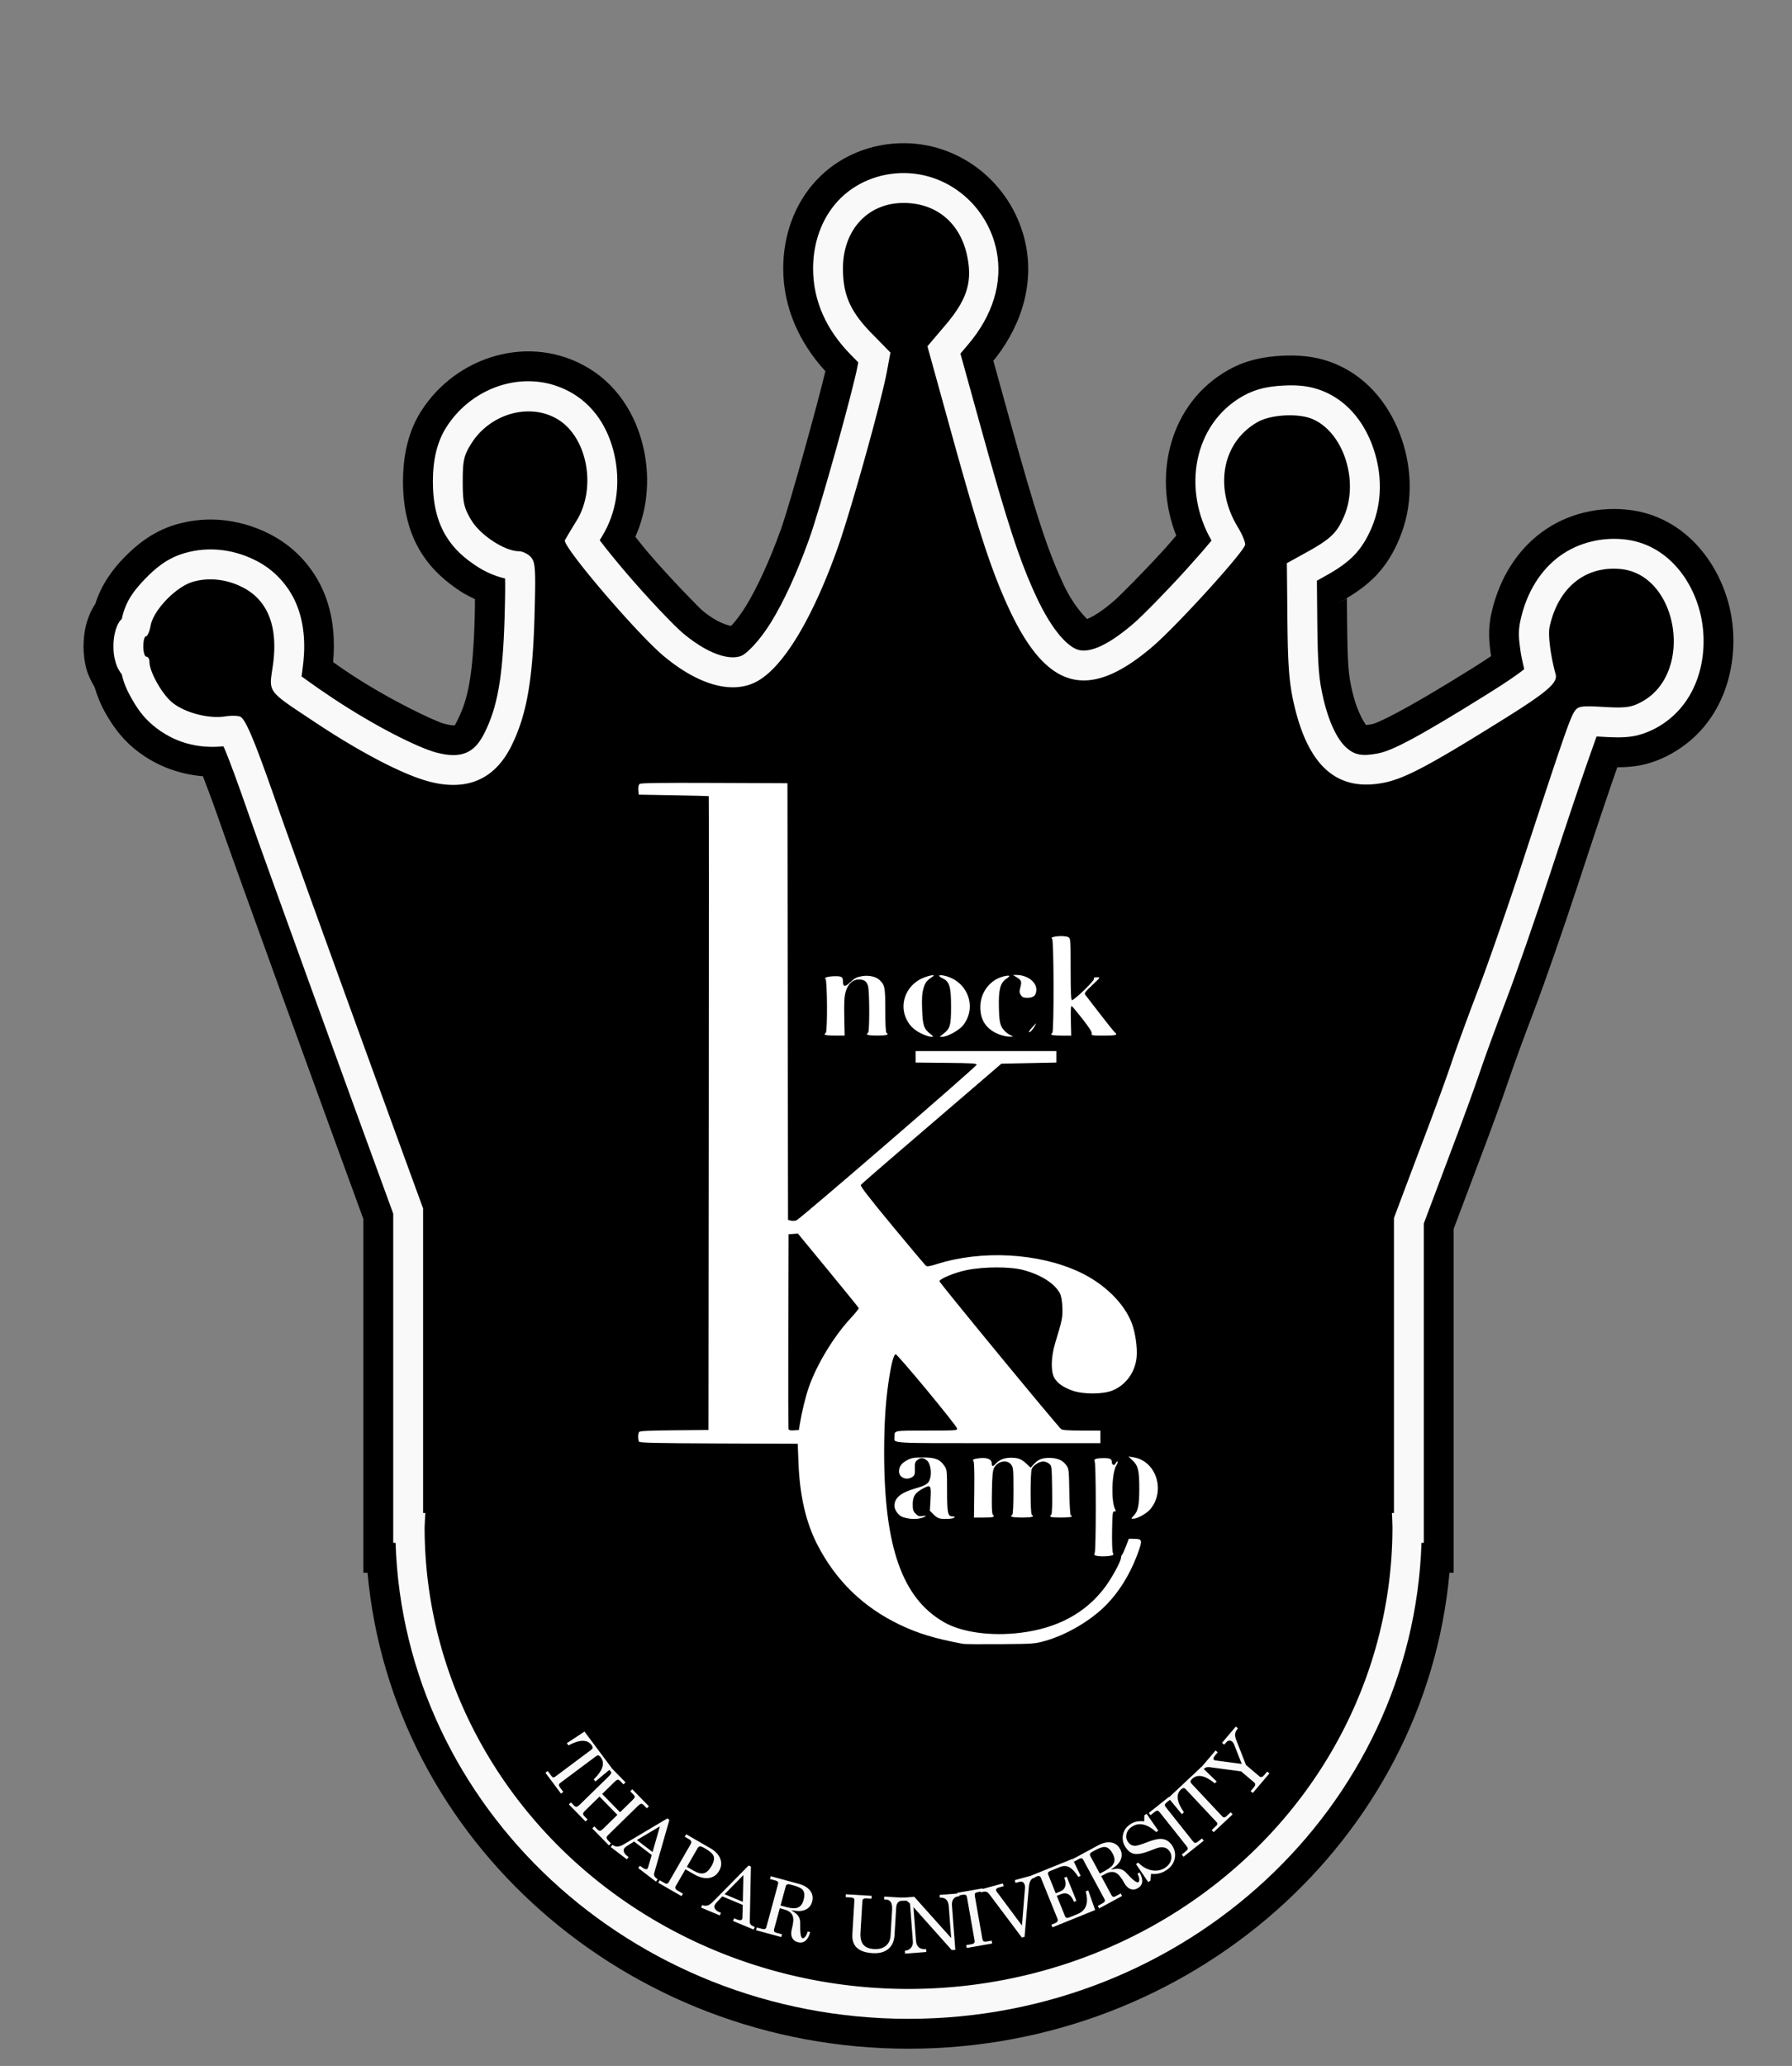 <?xml version="1.0" encoding="UTF-8" standalone="no"?>
<!-- Created with Inkscape (http://www.inkscape.org/) -->

<svg
   xmlns:dc="http://purl.org/dc/elements/1.1/"
   xmlns:cc="http://creativecommons.org/ns#"
   xmlns:rdf="http://www.w3.org/1999/02/22-rdf-syntax-ns#"
   xmlns:svg="http://www.w3.org/2000/svg"
   xmlns="http://www.w3.org/2000/svg"
   xmlns:sodipodi="http://sodipodi.sourceforge.net/DTD/sodipodi-0.dtd"
   xmlns:inkscape="http://www.inkscape.org/namespaces/inkscape"
   width="210mm"
   height="242mm"
   viewBox="0 0 210 242"
   version="1.1"
   id="svg8"
   inkscape:version="0.92.1 r"
   sodipodi:docname="logokc.svg"
   inkscape:export-filename="/Users/parthsingh/logokc.png"
   inkscape:export-xdpi="96"
   inkscape:export-ydpi="96">
  <rect x="0" y="0" width="210" height="242" fill="#808080" stroke="none"/>
  <defs
     id="defs2" />
  <sodipodi:namedview
     id="base"
     pagecolor="#ffffff"
     bordercolor="#666666"
     borderopacity="1.0"
     inkscape:pageopacity="0.0"
     inkscape:pageshadow="2"
     inkscape:zoom="0.35355339"
     inkscape:cx="-187.57892"
     inkscape:cy="212.83852"
     inkscape:document-units="mm"
     inkscape:current-layer="layer1"
     showgrid="false"
     showborder="true"
     showguides="true"
     inkscape:window-width="1436"
     inkscape:window-height="856"
     inkscape:window-x="0"
     inkscape:window-y="22"
     inkscape:window-maximized="0"
     inkscape:guide-bbox="true">
    <sodipodi:guide
       position="64.558,504.296"
       orientation="0,1"
       id="guide4562"
       inkscape:locked="false" />
    <sodipodi:guide
       position="167.746,460.375"
       orientation="0,1"
       id="guide6126"
       inkscape:locked="false" />
  </sodipodi:namedview>
  <g
     inkscape:label="Layer 1"
     inkscape:groupmode="layer"
     id="layer1"
     transform="translate(0,-55)">
    <path
       style="color:#000000;font-style:normal;font-variant:normal;font-weight:normal;font-stretch:normal;font-size:medium;line-height:normal;font-family:sans-serif;font-variant-ligatures:normal;font-variant-position:normal;font-variant-caps:normal;font-variant-numeric:normal;font-variant-alternates:normal;font-feature-settings:normal;text-indent:0;text-align:start;text-decoration:none;text-decoration-line:none;text-decoration-style:solid;text-decoration-color:#000000;letter-spacing:normal;word-spacing:normal;text-transform:none;writing-mode:lr-tb;direction:ltr;text-orientation:mixed;dominant-baseline:auto;baseline-shift:baseline;text-anchor:start;white-space:normal;shape-padding:0;clip-rule:nonzero;display:inline;overflow:visible;visibility:visible;opacity:1;isolation:auto;mix-blend-mode:normal;color-interpolation:sRGB;color-interpolation-filters:linearRGB;solid-color:#000000;solid-opacity:1;vector-effect:none;fill:#000000;fill-opacity:1;fill-rule:nonzero;stroke:none;stroke-width:7;stroke-linecap:butt;stroke-linejoin:miter;stroke-miterlimit:4;stroke-dasharray:none;stroke-dashoffset:0;stroke-opacity:1;color-rendering:auto;image-rendering:auto;shape-rendering:auto;text-rendering:auto;enable-background:accumulate"
       d="m 106.003,71.773 c -3.945,-0.03 -7.72,1.526 -10.36,4.371 -2.607,2.809 -3.873,6.555 -3.859,10.375 0.016,4.461 1.86,8.611 4.941,11.96 -0.77,3.293 -4.145,15.555 -5.215,18.528 -1.377,3.826 -2.838,6.929 -4.09,8.975 -0.6,0.981 -1.19,1.728 -1.632,2.212 -0.051,0.055 -0.084,0.072 -0.136,0.122 -0.351,-0.097 -1.497,-0.272 -3.349,-1.807 -0.373,-0.31 -3.884,-3.895 -6.279,-6.7 -0.633,-0.741 -1.042,-1.28 -1.569,-1.932 1.424,-3.191 1.667,-6.638 1.083,-9.768 -0.695,-3.724 -2.693,-7.655 -6.574,-9.993 -6.822,-4.109 -15.532,-1.44 -19.651,5.105 -1.461,2.321 -2.087,5.119 -2.087,8.185 0,3.041 0.615,5.814 2.02,8.15 1.315,2.189 3.102,3.656 4.734,4.72 0.523,0.341 1.096,0.627 1.677,0.903 -0.008,0.695 0.009,0.922 -0.027,2.135 -0.206,6.921 -0.797,9.574 -1.965,11.938 -0.448,0.906 -0.385,0.719 -0.401,0.701 -0.043,0.022 -0.298,0.067 -1.238,-0.186 -1.028,-0.276 -6.29,-2.716 -11.129,-5.926 -0.89,-0.59 -1.342,-0.917 -1.856,-1.281 0.218,-2.528 0.048,-5.079 -0.838,-7.531 -1.094,-3.028 -3.236,-5.596 -6.078,-7.192 -3.464,-1.946 -7.614,-2.553 -11.535,-1.39 v 5.2e-4 c -2.762,0.819 -4.722,2.49 -6.139,3.962 -1.17,1.216 -2.55,2.984 -3.291,5.353 -0.048,0.072 -0.058,0.066 -0.118,0.162 -0.545,0.875 -0.846,1.86 -0.927,2.166 -0.254,0.961 -0.326,1.895 -0.326,2.636 0,0.807 0.094,1.835 0.408,2.872 0.092,0.305 0.411,1.101 0.885,1.885 0.322,1.083 0.732,2.065 1.18,2.868 0.732,1.316 1.741,2.89 3.376,4.263 2.377,1.996 5.227,3.074 8.14,3.31 0.542,1.408 1.106,2.883 2.06,5.623 1.928,5.537 11.077,30.753 16.741,46.234 v 41.443 h 0.49 c 2.829,31.325 30.313,55.754 63.395,55.754 33.081,10e-5 60.567,-24.43 63.396,-55.754 h 0.49 v -40.275 c 1.137,-3.028 2.341,-6.235 3.124,-8.298 1.213,-3.197 2.628,-7.067 3.283,-9.02 0.474,-1.415 1.892,-5.31 2.991,-8.179 1.244,-3.249 3.521,-9.809 5.241,-15.058 2.179,-6.648 3.513,-10.576 4.308,-12.861 0.112,-0.323 0.142,-0.4 0.234,-0.66 0.702,0.002 1.419,-0.032 2.187,-0.144 1.702,-0.248 3.09,-0.855 4.189,-1.472 6.166,-3.463 7.928,-10.455 6.988,-16.062 -0.953,-5.682 -5.183,-11.857 -12.38,-12.514 -3.733,-0.341 -7.483,0.708 -10.387,3.082 -2.854,2.333 -4.606,5.636 -5.376,9.169 -0.43,1.973 -0.192,3.599 -0.055,4.682 0.012,0.096 0.032,0.142 0.046,0.234 -0.582,0.393 -1.227,0.822 -2.15,1.398 -8.612,5.378 -11.291,6.473 -11.768,6.568 -0.643,0.128 -0.756,0.097 -0.759,0.101 0.041,0.018 -0.938,-1.168 -1.57,-3.834 -0.49,-2.068 -0.581,-3.11 -0.632,-8.41 l -0.025,-2.596 -1.35,0.746 c 1.568,-0.867 3.061,-1.735 4.463,-3.095 1.519,-1.474 2.427,-3.162 3.043,-4.638 1.624,-3.895 1.484,-8.022 0.303,-11.565 -1.181,-3.543 -3.664,-7.175 -7.849,-8.916 -2.285,-0.951 -4.499,-1.035 -6.303,-0.935 -1.795,0.1 -4.001,0.426 -6.179,1.65 -6.91,3.881 -8.914,12.348 -6.129,19.415 -0.491,0.562 -0.871,1.022 -1.442,1.651 -2.228,2.455 -5.207,5.451 -5.881,6.027 -1.666,1.426 -2.649,1.901 -3.119,2.097 -0.423,-0.454 -1.648,-1.623 -2.869,-4.278 -1.766,-3.841 -3.117,-7.908 -6.215,-19.104 l -1.898,-6.86 -0.291,0.343 c 3.372,-3.97 5.097,-8.989 4.084,-13.965 C 118.832,76.89 112.948,71.826 106.003,71.773 Z m -52.739,68.18 c 0.012,-0.006 0.009,-0.011 -0.003,-0.006 0.002,-9.1e-4 0.002,0.004 0.003,0.006 z"
       id="path6098"
       inkscape:connector-curvature="0" />
    <path
       style="color:#000000;font-style:normal;font-variant:normal;font-weight:normal;font-stretch:normal;font-size:medium;line-height:normal;font-family:sans-serif;font-variant-ligatures:normal;font-variant-position:normal;font-variant-caps:normal;font-variant-numeric:normal;font-variant-alternates:normal;font-feature-settings:normal;text-indent:0;text-align:start;text-decoration:none;text-decoration-line:none;text-decoration-style:solid;text-decoration-color:#000000;letter-spacing:normal;word-spacing:normal;text-transform:none;writing-mode:lr-tb;direction:ltr;text-orientation:mixed;dominant-baseline:auto;baseline-shift:baseline;text-anchor:start;white-space:normal;shape-padding:0;clip-rule:nonzero;display:inline;overflow:visible;visibility:visible;opacity:1;isolation:auto;mix-blend-mode:normal;color-interpolation:sRGB;color-interpolation-filters:linearRGB;solid-color:#000000;solid-opacity:1;vector-effect:none;fill:#f9f9f9;fill-opacity:1;fill-rule:nonzero;stroke:none;stroke-width:7;stroke-linecap:butt;stroke-linejoin:miter;stroke-miterlimit:4;stroke-dasharray:none;stroke-dashoffset:0;stroke-opacity:1;color-rendering:auto;image-rendering:auto;shape-rendering:auto;text-rendering:auto;enable-background:accumulate"
       d="m 105.976,75.273 c -2.998,-0.023 -5.836,1.171 -7.767,3.252 -1.931,2.081 -2.935,4.939 -2.924,7.981 0.014,3.738 1.544,7.122 4.398,10.031 l 0.893,0.91 -0.072,0.391 c -0.535,2.876 -4.343,16.585 -5.699,20.354 -1.438,3.995 -2.965,7.274 -4.398,9.617 -1.433,2.343 -2.862,3.67 -3.404,3.953 -1.025,0.536 -3.441,0.336 -6.932,-2.558 -1.076,-0.892 -4.218,-4.207 -6.707,-7.121 -1.225,-1.434 -2.334,-2.802 -3.086,-3.801 0.133,-0.221 0.145,-0.247 0.273,-0.455 1.733,-2.816 2.106,-6.079 1.547,-9.074 -0.559,-2.995 -2.09,-5.921 -4.939,-7.637 -5.106,-3.075 -11.706,-1.076 -14.883,3.971 -1.028,1.633 -1.549,3.722 -1.549,6.321 0,2.592 0.499,4.65 1.519,6.347 0.966,1.607 2.246,2.679 3.645,3.59 0.988,0.644 2.058,1.123 3.295,1.418 0.023,0.835 0.019,2.095 -0.057,4.656 -0.211,7.106 -0.877,10.454 -2.326,13.385 -0.71,1.435 -1.405,2.037 -2.162,2.362 -0.758,0.325 -1.82,0.441 -3.523,-0.018 -2.134,-0.574 -7.093,-3.031 -12.154,-6.389 -2.643,-1.753 -3.561,-2.528 -3.631,-2.506 0.031,-0.237 0.035,-0.278 0.104,-0.754 0.377,-2.6 0.282,-5.049 -0.523,-7.279 -0.806,-2.23 -2.421,-4.163 -4.5,-5.33 -2.702,-1.518 -5.866,-1.963 -8.826,-1.086 -2.002,0.594 -3.364,1.738 -4.611,3.033 -1.209,1.257 -2.272,2.564 -2.703,4.658 -0.065,0.09 -0.213,0.21 -0.258,0.281 -0.339,0.545 -0.429,0.891 -0.514,1.211 -0.169,0.64 -0.209,1.159 -0.209,1.74 0,0.618 0.05,1.171 0.258,1.857 0.104,0.343 0.222,0.724 0.613,1.273 0.018,0.025 0.075,0.065 0.096,0.092 0.232,1.042 0.602,1.868 1.065,2.699 0.658,1.183 1.37,2.279 2.568,3.286 2.423,2.035 5.239,2.789 8.283,2.488 0.089,0.2 0.13,0.258 0.237,0.517 0.607,1.474 1.491,3.888 2.734,7.457 1.906,5.473 11.295,31.36 16.935,46.772 v 38.556 h 0.273 c 1.013,30.994 27.625,55.754 60.112,55.754 32.486,1e-4 59.1,-24.761 60.113,-55.754 h 0.273 v -37.412 c 1.208,-3.22 2.508,-6.681 3.352,-8.902 1.2,-3.162 2.624,-7.063 3.236,-8.891 0.523,-1.559 1.925,-5.404 3.041,-8.318 1.189,-3.106 3.48,-9.697 5.184,-14.896 4.367,-13.323 5.364,-15.79 5.43,-16.025 0.311,0.003 0.162,-0.003 0.658,0.025 1.351,0.078 2.357,0.121 3.463,-0.039 1.106,-0.161 2.173,-0.608 2.979,-1.06 4.636,-2.604 6.001,-7.956 5.25,-12.432 -0.751,-4.476 -3.942,-9.123 -9.246,-9.607 -2.866,-0.262 -5.713,0.556 -7.854,2.306 -2.141,1.75 -3.539,4.303 -4.172,7.205 -0.314,1.441 -0.152,2.313 -0.002,3.496 0.089,0.701 0.286,1.466 0.445,2.213 -0.661,0.533 -1.9,1.412 -4.168,2.828 -8.675,5.417 -11.38,6.721 -12.938,7.032 -1.983,0.395 -2.796,0.138 -3.691,-0.627 -0.895,-0.766 -1.974,-2.555 -2.726,-5.73 -0.542,-2.287 -0.675,-3.832 -0.727,-9.183 l -0.045,-4.683 0.474,-0.262 c 1.516,-0.838 2.676,-1.531 3.721,-2.545 1.045,-1.014 1.748,-2.271 2.25,-3.474 1.258,-3.016 1.164,-6.256 0.213,-9.112 -0.951,-2.855 -2.827,-5.523 -5.873,-6.791 -1.655,-0.688 -3.191,-0.759 -4.764,-0.672 -1.572,0.088 -3.087,0.323 -4.66,1.207 -5.851,3.287 -7.163,10.976 -3.707,16.942 -0.021,0.025 -0.025,0.032 -0.046,0.058 -0.732,0.889 -1.792,2.102 -2.94,3.367 -2.296,2.53 -5.092,5.388 -6.197,6.334 -3.394,2.904 -5.322,3.344 -6.412,3.049 -1.09,-0.295 -2.98,-1.965 -5.031,-6.428 -1.877,-4.082 -3.298,-8.394 -6.408,-19.633 l -2.393,-8.646 0.908,-1.069 c 2.841,-3.344 4.095,-7.204 3.322,-11.002 -1.055,-5.185 -5.55,-9.032 -10.801,-9.072 z"
       id="path4629"
       inkscape:connector-curvature="0" />
    <path
       style="opacity:1;fill:#000000;stroke-width:0.38"
       d="m 105.949,78.773 c -4.23,-0.032 -7.182,3.148 -7.165,7.72 0.011,3.089 0.878,5.026 3.397,7.593 l 2.168,2.21 -0.406,2.181 c -0.674,3.624 -4.318,16.653 -5.847,20.899 -2.993,8.318 -6.395,13.878 -9.475,15.487 -2.82,1.473 -6.727,0.399 -10.785,-2.966 -3.166,-2.625 -11.986,-12.952 -11.632,-13.62 0.144,-0.272 0.758,-1.3 1.365,-2.286 2.372,-3.853 1.265,-9.78 -2.218,-11.878 -3.274,-1.972 -7.906,-0.673 -10.115,2.837 -0.875,1.391 -1.01,1.983 -1.01,4.455 0,2.459 0.14,3.084 1.018,4.545 1.048,1.743 3.917,3.613 5.557,3.62 0.433,0.002 1.065,0.309 1.404,0.683 0.548,0.603 0.595,1.411 0.421,7.268 -0.217,7.3 -0.942,11.304 -2.686,14.832 -1.962,3.969 -5.25,5.379 -9.733,4.173 -3.001,-0.807 -7.936,-3.373 -13.179,-6.851 -5.82,-3.861 -5.523,-3.469 -5.057,-6.679 0.638,-4.395 -0.48,-7.487 -3.273,-9.056 -1.909,-1.072 -4.163,-1.36 -6.117,-0.781 -1.977,0.586 -4.601,3.313 -4.93,5.125 -0.125,0.686 -0.369,1.248 -0.543,1.248 -0.174,0 -0.316,0.538 -0.316,1.195 0,0.657 0.163,1.195 0.362,1.195 0.199,0 0.362,0.276 0.362,0.613 0,1.141 1.433,3.716 2.627,4.718 1.445,1.213 4.28,1.971 6.235,1.666 0.796,-0.124 1.629,-0.091 1.851,0.072 0.655,0.484 1.72,3.072 4.222,10.255 1.881,5.403 11.522,31.984 17.131,47.306 v 35.673 h 0.266 a 56.709,54.065 0 0 0 -0.089,1.687 56.709,54.065 0 0 0 56.709,54.066 56.709,54.065 0 0 0 56.709,-54.066 56.709,54.065 0 0 0 -0.062,-1.687 h 0.239 v -34.55 c 1.276,-3.403 2.678,-7.127 3.581,-9.506 1.186,-3.125 2.622,-7.068 3.189,-8.762 0.568,-1.694 1.959,-5.5 3.091,-8.457 1.132,-2.957 3.439,-9.588 5.126,-14.736 4.654,-14.2 5.564,-16.853 6.092,-17.752 0.442,-0.754 0.75,-0.811 3.525,-0.651 2.574,0.149 3.267,0.048 4.524,-0.658 6.081,-3.416 4.157,-14.885 -2.6,-15.502 -4.131,-0.377 -7.289,2.204 -8.286,6.773 -0.205,0.939 0.103,3.368 0.705,5.557 0.272,0.988 -0.963,2.059 -5.997,5.202 -8.72,5.445 -11.665,7.01 -14.106,7.497 -5.418,1.08 -8.81,-1.82 -10.508,-8.983 -0.604,-2.548 -0.768,-4.543 -0.82,-9.956 l -0.065,-6.771 2.301,-1.272 c 2.865,-1.585 3.596,-2.294 4.434,-4.303 1.736,-4.162 -0.149,-9.817 -3.774,-11.325 -1.658,-0.69 -4.819,-0.514 -6.366,0.355 -4.177,2.346 -5.178,7.673 -2.323,12.356 0.465,0.763 0.845,1.662 0.845,1.997 0,0.714 -7.951,9.474 -10.851,11.956 -7.538,6.45 -12.439,5.122 -16.898,-4.576 -1.989,-4.325 -3.48,-8.879 -6.602,-20.161 l -2.887,-10.434 2.108,-2.481 c 2.516,-2.962 3.174,-5.026 2.561,-8.038 -0.792,-3.89 -3.566,-6.241 -7.398,-6.27 z"
       id="path3691"
       inkscape:connector-curvature="0"
       inkscape:export-xdpi="96"
       inkscape:export-ydpi="96" />
    <path
       style="opacity:1;fill:#ffffff;stroke-width:0.134"
       d="m 112.861,247.558 c -3.322,-0.624 -5.293,-1.221 -7.452,-2.259 -4.284,-2.06 -7.476,-5.168 -9.637,-9.384 -1.33,-2.595 -2.048,-5.708 -2.198,-9.52 l -0.089,-2.28 -9.245,-0.035 c -7.191,-0.027 -9.268,-0.071 -9.351,-0.201 -0.136,-0.215 -0.137,-0.923 -6.59e-4,-1.137 0.079,-0.124 1.113,-0.174 4.121,-0.201 l 4.016,-0.036 0.034,-37.109 c 0.019,-20.41 0.019,-37.122 0,-37.138 -0.019,-0.016 -1.874,-0.061 -4.123,-0.101 l -4.09,-0.072 -0.04,-0.548 c -0.026,-0.35 0.028,-0.605 0.149,-0.705 0.141,-0.117 2.364,-0.148 8.756,-0.122 l 8.567,0.035 0.034,25.575 0.034,25.575 0.329,0.083 c 0.181,0.045 0.478,0.032 0.659,-0.031 0.405,-0.139 21.052,-17.964 21.112,-18.225 0.036,-0.156 -0.559,-0.193 -3.553,-0.223 l -3.596,-0.036 v -0.67 -0.67 h 8.246 8.246 v 0.67 0.67 l -3.22,0.067 -3.22,0.067 -4.758,4.087 c -2.617,2.248 -6.297,5.406 -8.177,7.019 -1.881,1.613 -3.474,3.009 -3.541,3.102 -0.087,0.121 0.977,1.497 3.657,4.734 2.079,2.51 3.864,4.634 3.968,4.72 0.147,0.122 0.429,0.081 1.268,-0.184 5.285,-1.67 11.886,-1.313 16.677,0.9 2.926,1.352 5.302,3.669 6.195,6.041 0.415,1.102 0.662,2.852 0.559,3.958 -0.166,1.779 -1.283,3.299 -2.883,3.925 -1.113,0.435 -3.351,0.438 -4.603,0.006 -1.132,-0.39 -1.87,-0.923 -2.199,-1.585 -0.391,-0.788 -0.332,-2.459 0.143,-4.005 0.821,-2.674 0.893,-3.037 0.84,-4.224 -0.033,-0.735 -0.134,-1.297 -0.284,-1.583 -0.608,-1.157 -2.196,-2.176 -4.264,-2.734 -1.547,-0.418 -4.622,-0.416 -6.682,0.004 -1.344,0.274 -3.093,0.987 -3.179,1.296 -0.038,0.138 13.871,17.029 14.271,17.331 0.157,0.118 0.867,0.168 2.409,0.168 h 2.187 v 0.737 0.737 h -11.987 c -13.1,0 -12.149,0.058 -12.149,-0.737 0,-0.766 -0.144,-0.737 3.784,-0.737 3.443,0 3.619,-0.012 3.558,-0.245 -0.11,-0.421 -6.992,-8.729 -7.205,-8.698 -0.239,0.035 -0.555,1.311 -0.862,3.475 -0.33,2.328 -0.482,4.855 -0.482,8.023 -10e-4,11.073 2.117,17.081 7.012,19.89 2.074,1.19 5.494,1.666 8.944,1.245 4.338,-0.53 7.631,-2.299 9.911,-5.325 0.805,-1.069 1.889,-3.059 1.889,-3.469 0,-0.124 0.058,-0.283 0.128,-0.354 0.07,-0.07 0.276,-0.52 0.457,-0.999 l 0.33,-0.871 0.617,0.009 c 0.929,0.013 0.981,0.141 0.557,1.359 -0.964,2.768 -2.436,5.119 -4.264,6.811 -1.792,1.659 -4.38,3.123 -6.675,3.774 -1.241,0.352 -1.379,0.362 -5.297,0.393 -2.212,0.017 -4.174,0.003 -4.358,-0.032 z M 93.726,221.835 c 0.222,-1.386 0.678,-3.256 1.063,-4.358 0.929,-2.657 2.939,-5.967 4.907,-8.078 0.54,-0.579 0.962,-1.107 0.939,-1.173 -0.023,-0.066 -1.637,-2.058 -3.586,-4.425 l -3.543,-4.304 -0.546,0.04 -0.546,0.04 -0.035,11.331 c -0.019,6.232 -0.004,11.409 0.032,11.506 0.044,0.116 0.259,0.161 0.637,0.134 l 0.57,-0.041 z m 34.661,15.377 c -0.166,-0.066 -0.194,-0.147 -0.103,-0.292 0.074,-0.118 0.127,-2.341 0.127,-5.364 0,-3.022 -0.053,-5.246 -0.127,-5.364 -0.165,-0.261 0.126,-0.38 0.958,-0.393 0.827,-0.013 1.05,0.088 1.05,0.474 0,0.356 0.327,0.442 0.451,0.12 0.043,-0.111 0.137,-0.201 0.211,-0.201 0.074,0 0.014,0.203 -0.133,0.451 -0.547,0.927 -0.632,4.237 -0.133,5.169 0.106,0.198 0.086,0.244 -0.098,0.23 -0.209,-0.016 -0.235,0.201 -0.268,2.298 -0.021,1.356 0.019,2.419 0.097,2.565 0.114,0.213 0.073,0.261 -0.282,0.332 -0.528,0.106 -1.453,0.091 -1.751,-0.027 z m -21.845,-4.33 c -0.341,-0.051 -0.744,-0.159 -0.895,-0.239 -0.439,-0.235 -0.831,-0.823 -0.831,-1.246 0,-0.944 0.74,-1.556 2.486,-2.059 1.197,-0.344 1.495,-0.536 1.673,-1.077 0.247,-0.747 0.061,-1.866 -0.366,-2.201 -0.427,-0.336 -0.726,-0.342 -1.119,-0.024 -0.258,0.209 -0.301,0.362 -0.28,0.996 0.021,0.64 -0.019,0.78 -0.277,0.96 -0.674,0.472 -1.582,0.105 -1.582,-0.638 0,-0.566 0.293,-0.964 0.981,-1.331 0.467,-0.249 0.774,-0.3 1.835,-0.3 1.449,-4e-4 1.983,0.212 2.514,0.999 0.285,0.423 0.302,0.581 0.302,2.833 0,2.681 0.08,3.073 0.627,3.073 0.49,0 0.235,0.238 -0.292,0.271 -1.133,0.072 -1.411,0.002 -1.883,-0.469 l -0.466,-0.466 0.076,-1.311 c 0.099,-1.693 0.031,-1.793 -0.874,-1.301 -0.949,0.517 -1.212,0.92 -1.212,1.861 0,0.634 0.056,0.812 0.345,1.101 0.287,0.287 0.428,0.332 0.838,0.268 0.412,-0.065 0.449,-0.052 0.228,0.075 -0.411,0.235 -1.149,0.326 -1.831,0.224 z m 26.328,-0.354 c 0.502,-0.532 0.639,-1.217 0.639,-3.185 0,-2.091 -0.137,-2.662 -0.784,-3.273 l -0.488,-0.46 0.603,0.097 c 2.657,0.425 3.777,3.926 1.948,6.09 -0.414,0.49 -1.506,1.1 -1.969,1.1 -0.295,0 -0.295,-0.003 0.05,-0.369 z m -18.695,-2.995 c 0.027,-2.149 -0.007,-3.287 -0.103,-3.402 -0.11,-0.133 -0.046,-0.192 0.278,-0.257 1.129,-0.226 1.863,-0.02 1.863,0.524 0,0.405 0.146,0.419 0.482,0.049 0.43,-0.475 1.017,-0.699 1.814,-0.692 0.847,0.008 1.197,0.151 1.83,0.75 l 0.438,0.414 0.394,-0.431 c 0.496,-0.543 0.959,-0.723 1.841,-0.714 0.907,0.008 1.534,0.281 1.932,0.84 0.31,0.434 0.323,0.551 0.367,3.166 0.025,1.511 0.1,2.715 0.168,2.715 0.067,0 0.122,0.06 0.122,0.134 0,0.08 -0.514,0.134 -1.274,0.134 -1.237,0 -1.428,-0.06 -1.132,-0.356 0.093,-0.093 0.128,-1.091 0.101,-2.922 -0.041,-2.736 -0.046,-2.784 -0.358,-3.036 -0.174,-0.141 -0.476,-0.256 -0.67,-0.256 -0.487,6.6e-4 -1.205,0.464 -1.363,0.88 -0.175,0.461 -0.172,5.246 0.003,5.355 0.373,0.23 0.016,0.335 -1.14,0.335 -1.155,0 -1.512,-0.105 -1.14,-0.335 0.082,-0.051 0.134,-1.135 0.134,-2.806 0,-2.552 -0.018,-2.745 -0.278,-3.076 -0.477,-0.606 -1.552,-0.401 -1.978,0.377 -0.182,0.331 -0.233,0.882 -0.269,2.873 -0.03,1.643 0.004,2.511 0.101,2.608 0.296,0.296 0.116,0.36 -1.028,0.36 l -1.173,1.2e-4 0.04,-3.23 z m -6.074,-53.404 c -0.946,-0.442 -1.468,-0.924 -1.867,-1.725 -0.858,-1.722 -0.118,-3.816 1.673,-4.732 0.696,-0.356 1.854,-0.604 1.42,-0.305 -0.756,0.521 -0.902,0.707 -1.106,1.407 -0.167,0.574 -0.204,1.143 -0.161,2.438 0.063,1.878 0.2,2.298 0.943,2.883 0.433,0.341 0.434,0.346 0.103,0.346 -0.184,9e-5 -0.637,-0.141 -1.006,-0.313 z m 2.45,-0.033 c 0.807,-0.636 0.9,-0.966 0.901,-3.205 0.001,-2.293 -0.182,-2.909 -0.976,-3.285 -0.576,-0.273 -0.541,-0.453 0.065,-0.339 2.798,0.525 4.043,3.662 2.317,5.841 -0.448,0.566 -1.835,1.338 -2.398,1.335 l -0.347,-0.001 0.438,-0.346 z m 6.56,0.084 c -1.505,-0.588 -2.237,-1.644 -2.234,-3.222 0.003,-1.733 1.172,-3.237 2.799,-3.603 0.696,-0.156 0.777,-0.054 0.242,0.304 -0.704,0.47 -0.912,1.284 -0.861,3.366 0.045,1.847 0.158,2.255 0.786,2.841 0.173,0.162 0.465,0.354 0.65,0.427 0.307,0.123 0.291,0.134 -0.201,0.136 -0.295,0.001 -0.826,-0.111 -1.181,-0.25 z m -20.474,0.004 c 0,-0.069 0.06,-0.163 0.134,-0.209 0.21,-0.13 0.179,-6.192 -0.032,-6.322 -0.217,-0.134 0.31,-0.284 1.06,-0.302 0.816,-0.019 0.983,0.082 0.983,0.596 0,0.622 0.219,0.694 0.716,0.236 0.683,-0.629 0.822,-0.707 1.485,-0.831 0.782,-0.146 1.645,0.033 2.069,0.428 0.641,0.599 0.691,0.856 0.691,3.564 0,1.553 0.052,2.579 0.134,2.629 0.367,0.227 0.021,0.335 -1.073,0.335 -1.094,0 -1.44,-0.108 -1.073,-0.335 0.18,-0.111 0.174,-4.811 -0.007,-5.463 -0.159,-0.573 -0.447,-0.773 -1.114,-0.773 -0.685,0 -1.244,0.527 -1.503,1.418 -0.163,0.561 -0.201,1.223 -0.168,2.939 l 0.043,2.214 -1.173,-1.3e-4 c -0.645,-1e-4 -1.173,-0.057 -1.173,-0.126 z m 26.55,0 c 0,-0.069 0.06,-0.163 0.134,-0.209 0.206,-0.127 0.182,-10.883 -0.025,-11.011 -0.43,-0.266 1.424,-0.442 1.911,-0.181 0.247,0.132 0.259,0.317 0.259,3.754 0,2.606 0.043,3.616 0.152,3.616 0.289,0 2.654,-2.284 2.576,-2.487 -0.056,-0.145 0.035,-0.194 0.355,-0.194 0.429,0 0.429,1.3e-4 -0.553,0.92 -0.77,0.721 -0.951,0.961 -0.838,1.106 0.08,0.102 0.847,1.098 1.706,2.213 0.858,1.115 1.652,2.103 1.764,2.195 0.402,0.334 0.179,0.404 -1.281,0.404 -1.354,0 -1.477,-0.021 -1.409,-0.236 0.051,-0.16 -0.293,-0.707 -1.076,-1.71 -0.633,-0.811 -1.211,-1.496 -1.283,-1.522 -0.084,-0.031 -0.116,0.591 -0.088,1.71 l 0.044,1.758 -1.173,-1.3e-4 c -0.645,-1.1e-4 -1.173,-0.057 -1.173,-0.126 z m -2.339,-0.712 c 0.216,-0.24 0.446,-0.496 0.511,-0.57 0.065,-0.074 0.043,0.017 -0.05,0.201 -0.221,0.442 -0.543,0.805 -0.716,0.805 -0.076,0 0.038,-0.196 0.254,-0.436 z m -1.219,-3.911 c -0.176,-0.269 -0.187,-0.419 -0.061,-0.886 0.187,-0.693 0.126,-0.862 -0.432,-1.203 l -0.44,-0.268 0.402,2.7e-4 c 1.263,7.8e-4 2.347,0.789 2.347,1.708 0,0.682 -0.313,0.973 -1.047,0.973 -0.44,0 -0.601,-0.068 -0.769,-0.324 z"
       id="path6112"
       inkscape:connector-curvature="0" />
    <g
       aria-label="THAPAR UNIVERSITY"
       style="font-style:normal;font-variant:normal;font-weight:normal;font-stretch:normal;font-size:9.091px;line-height:1.25;font-family:AppleMyungjo;-inkscape-font-specification:AppleMyungjo;letter-spacing:0.021px;word-spacing:0.262px;opacity:1;fill:#f9f9f9;fill-opacity:1;stroke:none;stroke-width:0.227"
       id="text6121"
       transform="translate(32.279,183.621)">
      <path
         d="m 34.144,75.569 2.073,-1.359 3.183,4.265 -1.909,1.579 -0.186,-0.249 q 1.588,-1.55 0.819,-2.581 -0.138,-0.185 -0.273,-0.217 -0.122,-0.03 -0.3,0.102 l -4.201,3.135 q -0.249,0.186 -0.015,0.498 l 0.398,0.533 -0.27,0.202 -1.825,-2.445 0.27,-0.202 0.451,0.604 q 0.18,0.242 0.401,0.077 l 4.265,-3.183 q 0.27,-0.202 0.015,-0.543 -0.753,-1.009 -2.7,0.045 z"
         style="fill:#f9f9f9"
         id="path6167"
         inkscape:connector-curvature="0" />
      <path
         d="m 38.831,78.396 0.241,-0.236 1.952,1.998 -0.241,0.236 -0.353,-0.362 q -0.205,-0.209 -0.33,-0.186 -0.119,0.017 -0.367,0.259 l -1.446,1.413 2.095,2.144 1.446,-1.413 q 0.254,-0.248 0.274,-0.367 0.02,-0.119 -0.197,-0.341 l -0.329,-0.336 0.241,-0.236 1.946,1.992 -0.241,0.236 -0.359,-0.368 q -0.192,-0.197 -0.337,-0.154 -0.138,0.036 -0.386,0.278 l -3.375,3.297 q -0.222,0.217 -0.248,0.292 -0.065,0.187 0.177,0.435 l 0.322,0.33 -0.241,0.236 -1.946,-1.992 0.241,-0.236 0.329,0.336 q 0.174,0.178 0.305,0.185 0.144,0.008 0.43,-0.271 l 1.637,-1.599 -2.095,-2.144 -1.656,1.618 q -0.19,0.186 -0.235,0.28 -0.09,0.187 0.084,0.365 l 0.409,0.419 -0.241,0.236 -1.952,-1.998 0.241,-0.236 0.372,0.381 q 0.136,0.14 0.274,0.129 0.144,-0.005 0.411,-0.265 l 3.394,-3.316 q 0.247,-0.242 0.268,-0.361 0.027,-0.125 -0.184,-0.341 z"
         style="fill:#f9f9f9"
         id="path6169"
         inkscape:connector-curvature="0" />
      <path
         d="m 40.779,87.439 5.153,-3.06 0.232,0.178 -1.768,6.196 q -0.115,0.37 0.237,0.639 l 0.162,0.124 -0.205,0.268 -2.078,-1.589 0.205,-0.268 0.169,0.129 q 0.55,0.42 0.717,0.202 0.048,-0.063 0.069,-0.148 l 0.421,-1.442 -2.064,-1.578 -0.73,0.458 q -0.193,0.121 -0.232,0.157 -0.109,0.084 -0.19,0.19 -0.119,0.155 -0.041,0.404 0.085,0.254 0.373,0.475 l 0.176,0.135 -0.205,0.268 -1.888,-1.444 0.205,-0.268 0.056,0.043 q 0.486,0.372 1.225,-0.068 z m 3.414,0.88 0.864,-3.013 -2.702,1.607 z"
         style="fill:#f9f9f9"
         id="path6171"
         inkscape:connector-curvature="0" />
      <path
         d="m 47.968,86.532 0.168,-0.292 2.797,1.612 q 0.922,0.531 1.193,1.251 0.276,0.712 -0.136,1.426 -0.412,0.715 -1.205,0.831 -0.781,0.113 -1.727,-0.432 l -1.014,-0.585 -1.116,1.936 q -0.19,0.33 0.178,0.543 l 0.645,0.372 -0.168,0.292 -2.72,-1.568 0.168,-0.292 0.561,0.323 q 0.33,0.19 0.472,-0.055 l 2.604,-4.518 q 0.19,-0.33 -0.178,-0.543 z m 1.507,1.329 -1.262,2.19 0.776,0.447 q 0.73,0.421 1.206,0.306 0.488,-0.118 0.9,-0.833 0.434,-0.753 0.242,-1.201 -0.164,-0.391 -0.978,-0.861 -0.392,-0.226 -0.522,-0.249 -0.224,-0.037 -0.362,0.201 z"
         style="fill:#f9f9f9"
         id="path6173"
         inkscape:connector-curvature="0" />
      <path
         d="m 51.244,94.169 4.205,-4.271 0.27,0.113 -0.133,6.442 q -0.017,0.387 0.392,0.558 l 0.188,0.079 -0.13,0.311 -2.414,-1.008 0.13,-0.311 0.196,0.082 q 0.638,0.267 0.744,0.013 0.031,-0.074 0.029,-0.161 l 0.041,-1.502 -2.398,-1.001 -0.589,0.629 q -0.156,0.166 -0.184,0.211 -0.084,0.109 -0.135,0.232 -0.075,0.18 0.063,0.401 0.147,0.225 0.482,0.365 l 0.205,0.085 -0.13,0.311 -2.193,-0.916 0.13,-0.311 0.065,0.027 q 0.565,0.236 1.167,-0.378 z m 3.525,-0.018 0.068,-3.133 -2.204,2.242 z"
         style="fill:#f9f9f9"
         id="path6175"
         inkscape:connector-curvature="0" />
      <path
         d="m 59.103,94.906 -0.671,2.474 q -0.081,0.3 0.253,0.39 l 0.676,0.183 -0.088,0.325 -2.945,-0.798 0.088,-0.325 0.625,0.169 q 0.402,0.109 0.484,-0.191 l 1.371,-5.059 q 0.049,-0.18 -0.027,-0.274 -0.067,-0.092 -0.29,-0.152 l -0.625,-0.169 0.088,-0.325 3.27,0.886 q 0.942,0.255 1.359,0.819 0.417,0.563 0.222,1.282 -0.158,0.582 -0.658,0.869 -0.359,0.206 -0.813,0.221 -0.325,0.013 -0.986,-0.093 0.547,0.323 0.755,0.572 0.313,0.37 0.303,0.882 -0.038,1.735 0.261,1.817 0.163,0.044 0.33,-0.168 0.176,-0.21 0.288,-0.62 l 0.291,0.079 q -0.397,1.464 -1.475,1.171 -0.462,-0.125 -0.654,-0.536 -0.183,-0.408 -0.016,-1.024 0.267,-0.984 0.107,-1.478 -0.187,-0.565 -1.009,-0.788 z m 0.703,-2.594 -0.615,2.268 0.753,0.204 q 0.839,0.227 1.297,0.03 0.469,-0.204 0.654,-0.889 0.225,-0.83 -0.148,-1.216 -0.266,-0.274 -1.122,-0.506 -0.385,-0.104 -0.447,-0.112 -0.303,-0.036 -0.372,0.221 z"
         style="fill:#f9f9f9"
         id="path6177"
         inkscape:connector-curvature="0" />
      <path
         d="m 66.819,93.605 0.02,-0.336 3.028,0.181 -0.02,0.336 -0.602,-0.036 q -0.443,-0.026 -0.461,0.283 l -0.222,3.718 q -0.056,0.938 0.324,1.414 0.39,0.467 1.257,0.519 0.868,0.052 1.381,-0.371 0.514,-0.422 0.561,-1.21 L 72.266,95.085 q 0.069,-1.151 -0.684,-1.196 l -0.257,-0.015 0.02,-0.336 2.479,0.148 -0.02,0.336 -0.186,-0.011 q -0.823,-0.049 -0.875,0.819 l -0.193,3.231 q -0.063,1.062 -0.736,1.618 -0.673,0.555 -1.833,0.486 -2.497,-0.149 -2.374,-2.212 l 0.237,-3.975 q 0.018,-0.31 -0.398,-0.335 z"
         style="fill:#f9f9f9"
         id="path6179"
         inkscape:connector-curvature="0" />
      <path
         d="m 73.313,94.02 -0.025,-0.336 1.574,-0.119 4.324,4.831 -0.282,-3.714 q -0.083,-1.088 -1.046,-1.015 l -0.025,-0.327 2.299,-0.174 0.025,0.336 -0.088,0.007 q -0.407,0.031 -0.617,0.314 -0.21,0.283 -0.174,0.751 l 0.394,5.2 -0.416,0.032 -4.491,-5.032 0.299,3.935 q 0.081,1.07 1.187,0.986 l 0.025,0.336 -2.494,0.189 -0.025,-0.336 q 0.451,-0.034 0.713,-0.339 0.262,-0.304 0.227,-0.755 L 74.362,94.358 q -0.296,-0.262 -0.305,-0.27 -0.169,-0.112 -0.443,-0.091 z"
         style="fill:#f9f9f9"
         id="path6181"
         inkscape:connector-curvature="0" />
      <path
         d="m 79.937,93.432 -0.058,-0.332 2.979,-0.522 0.058,0.332 -0.507,0.089 q -0.349,0.061 -0.422,0.164 -0.065,0.092 -0.017,0.363 l 0.857,4.892 q 0.037,0.21 0.087,0.291 0.099,0.154 0.448,0.093 l 0.568,-0.099 0.058,0.332 -2.979,0.522 -0.058,-0.332 0.568,-0.099 q 0.297,-0.052 0.369,-0.155 0.072,-0.103 0.022,-0.391 l -0.857,-4.892 q -0.047,-0.271 -0.138,-0.327 -0.122,-0.078 -0.471,-0.017 z"
         style="fill:#f9f9f9"
         id="path6183"
         inkscape:connector-curvature="0" />
      <path
         d="m 82.675,93.049 -0.089,-0.325 2.66,-0.729 0.089,0.325 -0.539,0.148 q -0.411,0.113 -0.345,0.352 0.021,0.077 0.07,0.155 0.047,0.07 0.137,0.165 l 2.822,3.788 0.362,-4.449 q 0.008,-0.14 -0.037,-0.303 -0.136,-0.496 -0.649,-0.355 l -0.428,0.117 -0.089,-0.325 2.327,-0.638 0.089,0.325 -0.18,0.049 q -0.505,0.138 -0.587,1.08 l -0.501,5.821 -0.316,0.087 -3.78,-5.033 q -0.178,-0.246 -0.362,-0.315 -0.184,-0.069 -0.458,0.006 z"
         style="fill:#f9f9f9"
         id="path6185"
         inkscape:connector-curvature="0" />
      <path
         d="m 88.725,91.377 -0.126,-0.312 4.809,-1.947 0.952,1.997 -0.28,0.113 q -0.534,-0.846 -1.037,-1.121 -0.503,-0.275 -1.112,-0.028 l -1.192,0.483 q -0.296,0.12 -0.173,0.424 l 0.875,2.162 0.526,-0.213 q 0.452,-0.183 0.584,-0.59 0.132,-0.407 -0.115,-1.016 l 0.288,-0.116 1.141,2.82 -0.288,0.116 q -0.526,-1.299 -1.529,-0.893 l -0.485,0.196 0.975,2.409 q 0.11,0.271 0.496,0.115 l 0.945,-0.383 q 1.537,-0.622 0.971,-2.661 l 0.296,-0.12 0.816,2.301 -5.007,2.027 -0.126,-0.312 0.411,-0.166 q 0.444,-0.18 0.311,-0.509 l -1.95,-4.818 q -0.123,-0.304 -0.485,-0.158 z"
         style="fill:#f9f9f9"
         id="path6187"
         inkscape:connector-curvature="0" />
      <path
         d="m 96.766,91.143 1.219,2.255 q 0.148,0.273 0.452,0.109 l 0.616,-0.333 0.16,0.296 -2.684,1.451 -0.16,-0.296 0.57,-0.308 q 0.367,-0.198 0.219,-0.471 l -2.492,-4.611 q -0.089,-0.164 -0.208,-0.18 -0.112,-0.02 -0.315,0.089 l -0.57,0.308 -0.16,-0.296 2.981,-1.611 q 0.858,-0.464 1.549,-0.343 0.69,0.121 1.045,0.776 0.287,0.531 0.122,1.083 -0.118,0.397 -0.437,0.72 -0.227,0.233 -0.778,0.612 0.618,-0.143 0.941,-0.105 0.482,0.052 0.827,0.43 1.168,1.284 1.441,1.137 0.148,-0.08 0.124,-0.349 -0.017,-0.273 -0.219,-0.648 l 0.265,-0.143 q 0.721,1.334 -0.262,1.866 -0.421,0.228 -0.843,0.063 -0.414,-0.169 -0.718,-0.731 -0.485,-0.897 -0.941,-1.145 -0.525,-0.281 -1.274,0.124 z m -1.278,-2.364 1.117,2.068 0.687,-0.371 q 0.765,-0.413 0.96,-0.872 0.199,-0.471 -0.138,-1.095 -0.409,-0.757 -0.945,-0.779 -0.381,-0.016 -1.162,0.406 -0.351,0.19 -0.402,0.227 -0.244,0.182 -0.118,0.416 z"
         style="fill:#f9f9f9"
         id="path6189"
         inkscape:connector-curvature="0" />
      <path
         d="m 100.847,89.736 0.264,-0.18 q 0.725,0.751 1.602,0.905 0.877,0.154 1.574,-0.319 0.535,-0.364 0.666,-0.914 0.125,-0.557 -0.184,-1.012 -0.244,-0.359 -0.658,-0.432 -0.419,-0.08 -0.943,0.127 -1.056,0.418 -1.533,0.538 -0.704,0.179 -1.121,0.054 -0.483,-0.143 -0.867,-0.708 -0.474,-0.697 -0.333,-1.468 0.141,-0.771 0.837,-1.245 0.381,-0.259 0.772,-0.332 0.398,-0.077 0.885,-0.023 l 0.013,-0.706 0.264,-0.18 1.373,1.973 -0.242,0.165 q -1.624,-1.459 -2.879,-0.606 -0.491,0.334 -0.607,0.842 -0.114,0.495 0.166,0.906 0.284,0.418 0.735,0.466 0.35,0.041 1.391,-0.367 1.049,-0.413 1.59,-0.438 0.915,-0.043 1.443,0.735 0.499,0.733 0.336,1.552 -0.162,0.818 -0.954,1.357 -0.829,0.563 -1.829,0.45 l -0.067,0.785 -0.264,0.18 z"
         style="fill:#f9f9f9"
         id="path6191"
         inkscape:connector-curvature="0" />
      <path
         d="m 102.55,84.006 -0.21,-0.264 2.368,-1.881 0.21,0.264 -0.403,0.32 q -0.278,0.221 -0.292,0.345 -0.013,0.112 0.158,0.327 l 3.089,3.889 q 0.132,0.167 0.215,0.214 0.16,0.088 0.438,-0.133 l 0.451,-0.359 0.21,0.264 -2.368,1.881 -0.21,-0.264 0.451,-0.359 q 0.236,-0.188 0.25,-0.312 0.014,-0.125 -0.168,-0.354 l -3.089,-3.889 q -0.171,-0.215 -0.278,-0.221 -0.144,-0.01 -0.422,0.21 z"
         style="fill:#f9f9f9"
         id="path6193"
         inkscape:connector-curvature="0" />
      <path
         d="m 106.223,83.888 -1.582,-1.908 3.882,-3.639 1.783,1.72 -0.226,0.212 q -1.718,-1.405 -2.656,-0.525 -0.168,0.158 -0.185,0.295 -0.017,0.125 0.135,0.287 l 3.585,3.824 q 0.212,0.226 0.497,-0.04 l 0.485,-0.455 0.23,0.246 -2.226,2.087 -0.231,-0.246 0.55,-0.516 q 0.22,-0.206 0.032,-0.407 l -3.639,-3.882 q -0.231,-0.246 -0.541,0.045 -0.919,0.861 0.346,2.678 z"
         style="fill:#f9f9f9"
         id="path6195"
         inkscape:connector-curvature="0" />
      <path
         d="m 108.561,78.825 -0.25,-0.212 1.858,-2.192 0.257,0.218 -0.304,0.359 q -0.315,0.372 -0.14,0.521 0.088,0.075 0.201,0.078 l 3.054,0.403 -0.916,-2.335 q -0.084,-0.176 -0.192,-0.267 -0.379,-0.321 -0.752,0.119 l -0.195,0.23 -0.257,-0.218 1.617,-1.908 0.25,0.212 q -0.287,0.338 -0.326,0.631 -0.046,0.287 0.122,0.72 l 1.148,2.938 1.576,1.336 q 0.25,0.212 0.549,-0.14 l 0.361,-0.426 0.257,0.218 -1.944,2.293 -0.257,-0.218 0.384,-0.453 q 0.292,-0.345 0.042,-0.557 l -1.536,-1.302 -3.728,-0.498 q -0.267,-0.028 -0.459,0.076 -0.193,0.104 -0.422,0.375 z"
         style="fill:#f9f9f9"
         id="path6197"
         inkscape:connector-curvature="0" />
    </g>
  </g>
</svg>
